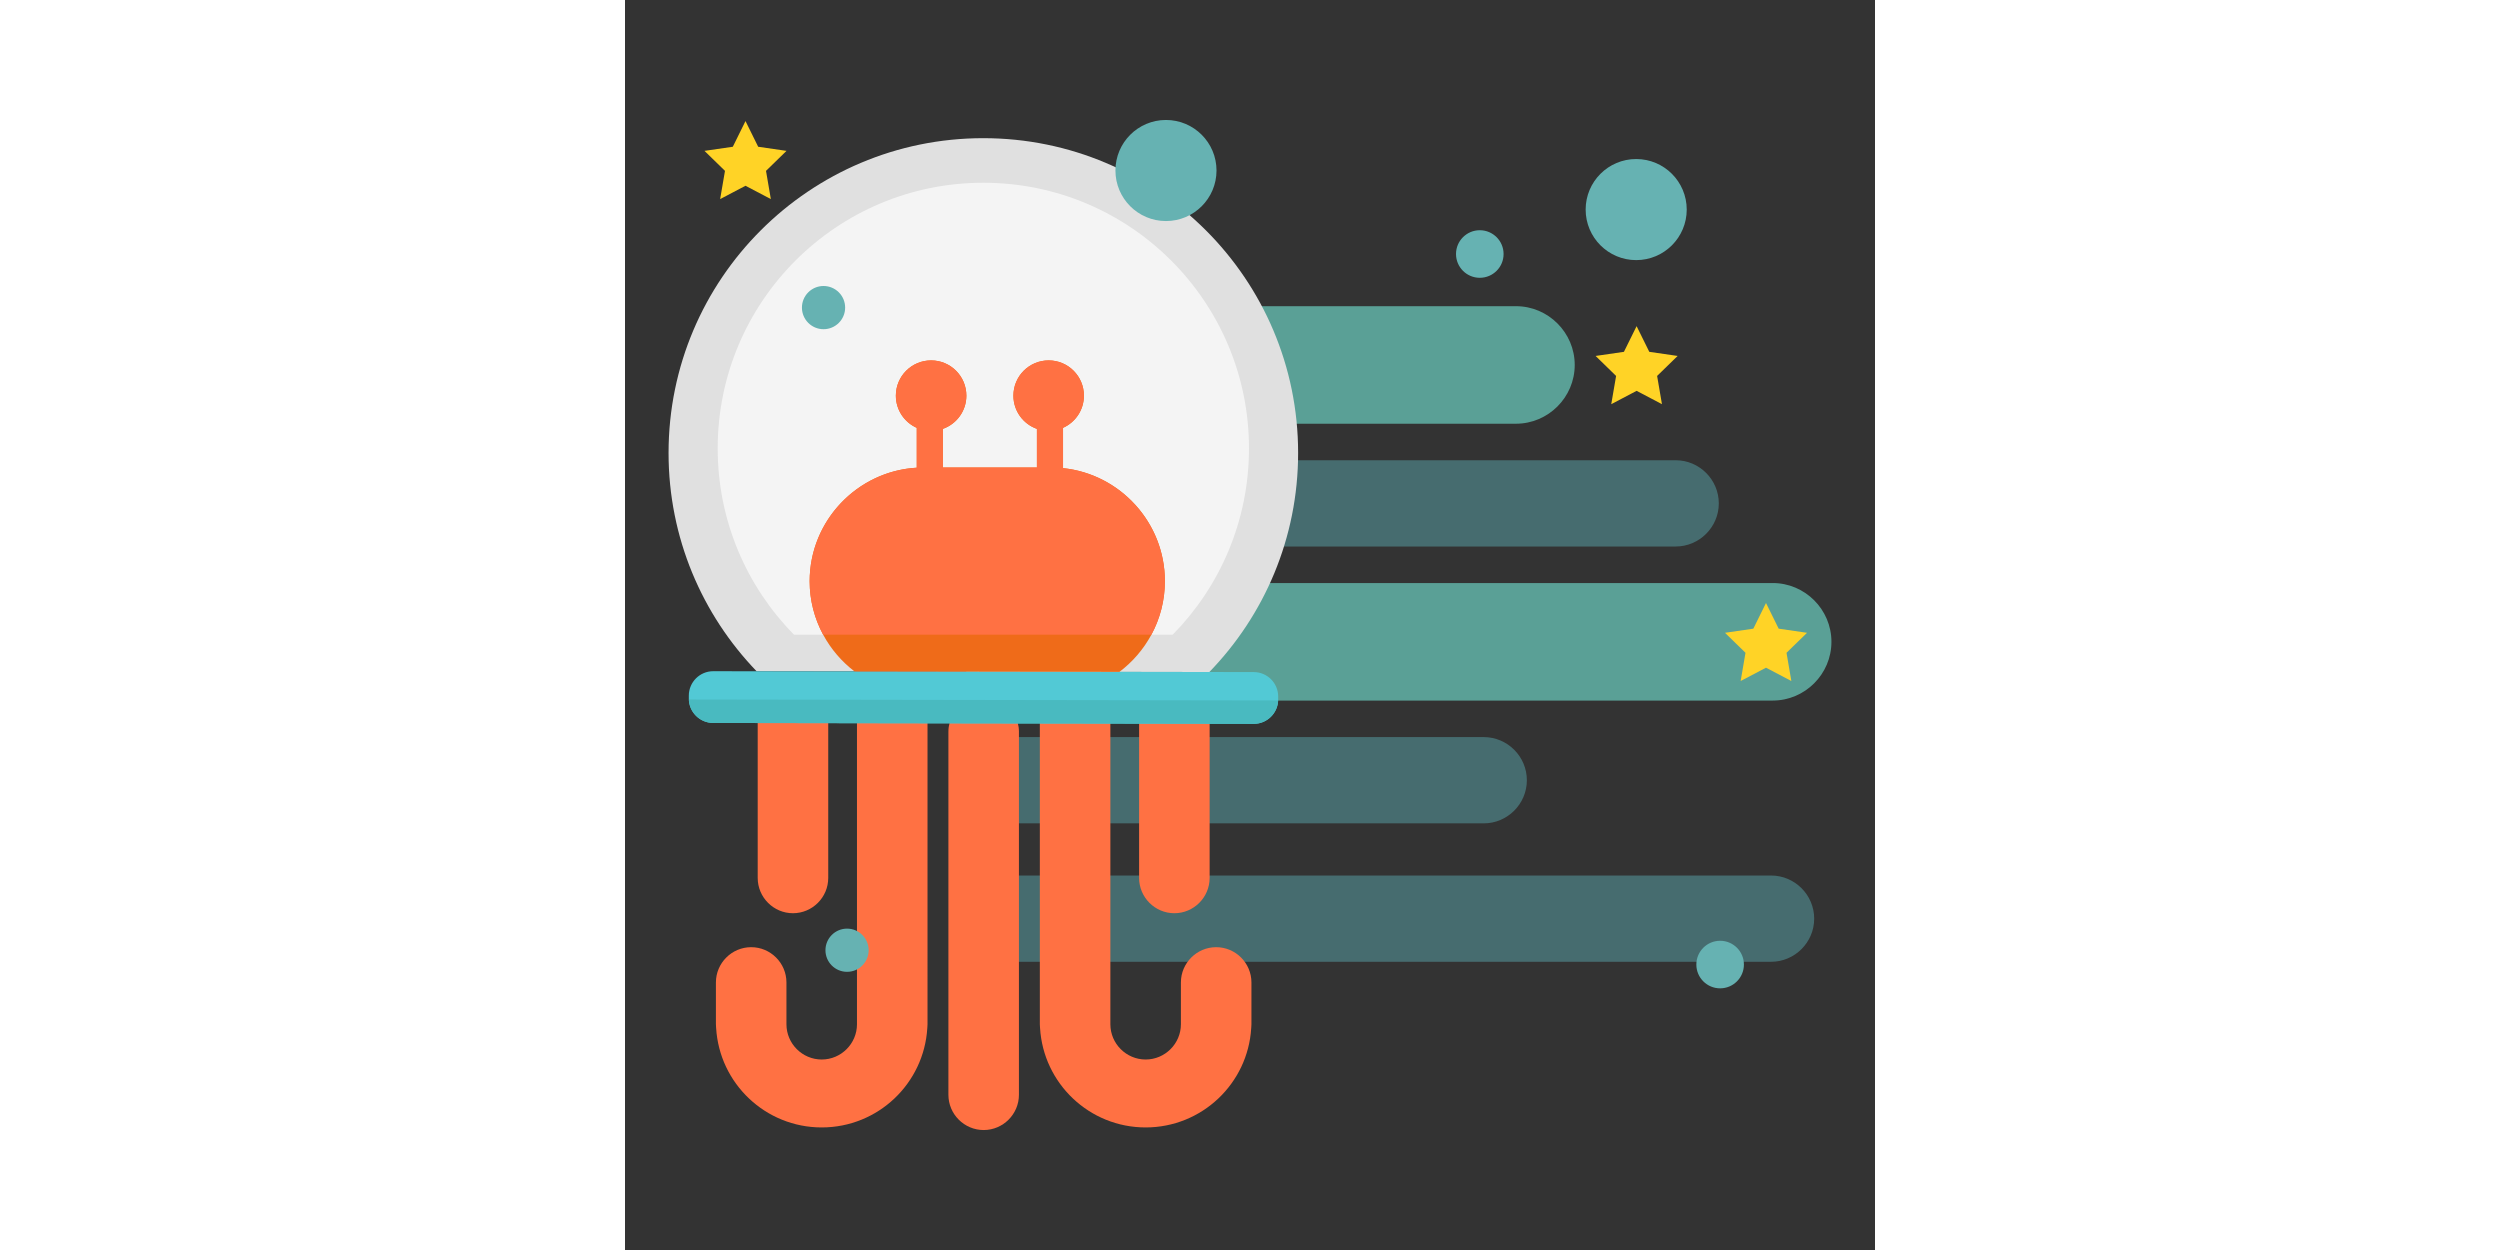 <?xml version="1.0" ?><!DOCTYPE svg  PUBLIC '-//W3C//DTD SVG 1.1//EN'  'http://www.w3.org/Graphics/SVG/1.1/DTD/svg11.dtd'><svg enable-background="new 0 0 512 512" height="256px" id="alien" version="1.1" viewBox="0 0 512 512" width="512px" xml:space="preserve" xmlns="http://www.w3.org/2000/svg" xmlns:xlink="http://www.w3.org/1999/xlink"><rect x="0" y="0" width="512" height="512" fill="#333333" stroke="none"/><path d="M351.734,301.913H139.77v35.334h211.965c9.717,0,17.667-7.95,17.667-17.667S361.451,301.913,351.734,301.913  z" fill="#466C6F"/><path d="M469.425,358.611H139.77c-0.256,0.055,0.389,35.055,0,35.334h329.655c9.717,0,17.667-7.95,17.667-17.667  S479.142,358.611,469.425,358.611z" fill="#466C6F"/><path d="M470.087,238.811H139.77v48.142h330.317c13.239,0,24.071-10.832,24.071-24.071  S483.326,238.811,470.087,238.811z" fill="#5AA096"/><path d="M430.354,188.517H139.77v35.334h290.584c9.717,0,17.667-7.95,17.667-17.667S440.07,188.517,430.354,188.517z  " fill="#466C6F"/><path d="M364.937,125.415H139.77v48.143h225.167c13.239,0,24.071-10.832,24.071-24.071  S378.176,125.415,364.937,125.415z" fill="#5AA096"/><path d="M210.576,295.945v63.665c0,7.944,6.501,14.444,14.445,14.444s14.445-6.5,14.445-14.444v-63.665H210.576z" fill="#FF7143"/><path d="M242.142,387.965c-7.944,0-14.445,6.501-14.445,14.445v12.932v4.188c0,7.944-6.5,14.444-14.444,14.444  c-7.945,0-14.445-6.5-14.445-14.444v-18.099V295.945h-28.89V419.53c0,0.355,0.027,0.704,0.053,1.054  c0.004,0.071,0.008,0.144,0.012,0.216c0.008,0.089,0.011,0.179,0.021,0.267c1.349,22.719,20.192,40.729,43.25,40.729  c23.057,0,41.9-18.01,43.25-40.729c0.009-0.088,0.012-0.178,0.02-0.267c0.005-0.072,0.008-0.145,0.012-0.216  c0.025-0.35,0.054-0.698,0.054-1.054v-17.12C256.587,394.466,250.086,387.965,242.142,387.965z" fill="#FF7143"/><path d="M132.979,295.945c-0.324,1.197-0.513,2.449-0.513,3.745V448.42c0,7.945,6.5,14.445,14.444,14.445  c7.945,0,14.445-6.5,14.445-14.445V299.69c0-1.296-0.188-2.548-0.513-3.745H132.979z" fill="#FF7143"/><path d="M95.017,295.945v105.486v18.099c0,7.944-6.5,14.444-14.445,14.444c-7.944,0-14.444-6.5-14.444-14.444v-4.188  V402.41c0-7.944-6.501-14.445-14.445-14.445s-14.445,6.501-14.445,14.445v17.12c0,0.355,0.028,0.704,0.054,1.054  c0.004,0.071,0.008,0.144,0.012,0.216c0.008,0.089,0.011,0.179,0.021,0.267c1.349,22.719,20.192,40.729,43.249,40.729  c23.058,0,41.901-18.01,43.25-40.729c0.01-0.088,0.013-0.178,0.021-0.267c0.004-0.072,0.008-0.145,0.011-0.216  c0.025-0.35,0.054-0.698,0.054-1.054V295.945H95.017z" fill="#FF7143"/><path d="M54.356,295.945v63.665c0,7.944,6.5,14.444,14.445,14.444c7.944,0,14.445-6.5,14.445-14.444v-63.665H54.356z  " fill="#FF7143"/><path d="M239.349,275.256c22.501-23.21,36.362-54.845,36.362-89.725c0-71.209-57.726-128.935-128.935-128.935  S17.842,114.322,17.842,185.531c0,34.73,13.743,66.24,36.073,89.422L239.349,275.256z" fill="#E0E0E0"/><path d="M224.339,259.964c19.32-19.638,31.246-46.575,31.246-76.301c0-60.093-48.715-108.809-108.809-108.809  S37.968,123.57,37.968,183.663c0,29.726,11.926,56.663,31.247,76.301H224.339z" fill="#F4F4F4"/><path d="M257.542,296.487l-221.433-0.361c-5.492-0.008-9.979-4.508-9.972-10l0.002-1.229  c0.008-5.493,4.508-9.98,10-9.972l221.434,0.36c5.492,0.008,9.979,4.508,9.972,10.001l-0.002,1.229  C267.535,292.008,263.034,296.495,257.542,296.487z" fill="#52C9D5"/><path d="M36.109,296.126l221.433,0.361c5.362,0.008,9.768-4.273,9.98-9.587l-241.366-0.39  C26.354,291.825,30.747,296.118,36.109,296.126z" fill="#49BAC0"/><circle cx="414.182" cy="85.841" fill="#66B2B2" r="20.701"/><circle cx="221.582" cy="69.841" fill="#66B2B2" r="20.701"/><circle cx="350.125" cy="104.043" fill="#66B2B2" r="9.742"/><circle cx="448.565" cy="395.082" fill="#66B2B2" r="9.741"/><circle cx="81.322" cy="125.994" fill="#66B2B2" r="8.848"/><circle cx="90.953" cy="389.213" fill="#66B2B2" r="8.848"/><polygon fill="#FFD326" points="467.354,246.985 472.547,257.505 484.158,259.192 475.756,267.382 477.739,278.945 467.354,273.486   456.97,278.945 458.953,267.382 450.552,259.192 462.162,257.505 "/><polygon fill="#FFD326" points="49.354,49.587 54.547,60.109 66.158,61.796 57.756,69.985 59.739,81.549 49.354,76.089   38.97,81.549 40.953,69.985 32.552,61.796 44.162,60.109 "/><polygon fill="#FFD326" points="414.354,133.587 419.547,144.109 431.158,145.796 422.756,153.985 424.739,165.549 414.354,160.089   403.97,165.549 405.953,153.985 397.552,145.796 409.162,144.109 "/><path d="M75.77,241.556c0.049,0.634,0.106,1.265,0.181,1.892c0.034,0.296,0.072,0.591,0.113,0.886  c0.086,0.63,0.187,1.256,0.298,1.878c0.046,0.252,0.087,0.505,0.136,0.756c0.166,0.84,0.349,1.673,0.559,2.496  c0.005,0.018,0.008,0.037,0.013,0.054c0.226,0.879,0.479,1.748,0.755,2.606c0.047,0.146,0.1,0.29,0.148,0.435  c0.23,0.696,0.476,1.385,0.737,2.065c0.076,0.198,0.155,0.395,0.234,0.592c0.261,0.651,0.536,1.294,0.825,1.93  c0.076,0.168,0.15,0.336,0.229,0.503c0.364,0.776,0.745,1.545,1.15,2.298c0.003,0.006,0.005,0.012,0.008,0.017h0.001  c3.17,5.886,7.571,11.02,12.851,15.055l108.518,0.177c5.383-4.062,9.866-9.26,13.083-15.231l0,0  c0.001-0.002,0.002-0.005,0.004-0.008c0.407-0.756,0.79-1.527,1.155-2.309c0.077-0.165,0.151-0.332,0.227-0.498  c0.29-0.638,0.565-1.282,0.827-1.935c0.078-0.196,0.157-0.391,0.232-0.588c0.263-0.682,0.509-1.371,0.739-2.067  c0.048-0.145,0.101-0.289,0.147-0.435c0.275-0.859,0.529-1.727,0.755-2.606c0.005-0.018,0.008-0.036,0.013-0.054  c0.21-0.823,0.394-1.656,0.559-2.496c0.049-0.251,0.091-0.504,0.136-0.756c0.111-0.622,0.212-1.248,0.299-1.878  c0.04-0.295,0.078-0.59,0.113-0.886c0.073-0.627,0.132-1.258,0.18-1.892c0.021-0.272,0.047-0.542,0.063-0.816  c0.053-0.898,0.086-1.8,0.086-2.711c0-0.013-0.001-0.025-0.001-0.038c-0.001-0.763-0.021-1.521-0.059-2.274  c-0.013-0.262-0.038-0.521-0.056-0.781c-0.033-0.502-0.065-1.005-0.115-1.502c-0.03-0.306-0.073-0.609-0.109-0.914  c-0.054-0.448-0.105-0.897-0.172-1.341c-0.048-0.32-0.106-0.636-0.161-0.954c-0.071-0.424-0.144-0.848-0.228-1.268  c-0.064-0.325-0.139-0.646-0.21-0.968c-0.091-0.406-0.182-0.813-0.282-1.215c-0.082-0.326-0.171-0.648-0.26-0.971  c-0.107-0.393-0.217-0.785-0.335-1.174c-0.098-0.323-0.201-0.644-0.306-0.964c-0.125-0.382-0.254-0.763-0.389-1.141  c-0.113-0.319-0.23-0.635-0.351-0.951c-0.142-0.372-0.288-0.741-0.439-1.108c-0.129-0.313-0.26-0.625-0.396-0.935  c-0.158-0.362-0.322-0.721-0.489-1.078c-0.143-0.306-0.287-0.611-0.437-0.914c-0.175-0.354-0.357-0.704-0.541-1.053  c-0.156-0.296-0.311-0.593-0.473-0.885c-0.193-0.349-0.395-0.69-0.596-1.033c-0.168-0.285-0.333-0.571-0.506-0.852  c-0.211-0.341-0.431-0.676-0.65-1.011c-0.178-0.273-0.353-0.549-0.537-0.818c-0.23-0.338-0.472-0.667-0.711-0.999  c-0.186-0.256-0.366-0.517-0.557-0.769c-0.265-0.352-0.542-0.694-0.816-1.039c-0.177-0.221-0.348-0.447-0.527-0.665  c-0.455-0.548-0.921-1.086-1.399-1.613c-0.167-0.185-0.345-0.361-0.515-0.543c-0.323-0.344-0.645-0.69-0.978-1.024  c-0.229-0.229-0.466-0.449-0.699-0.674c-0.286-0.276-0.57-0.556-0.864-0.824c-0.253-0.232-0.514-0.454-0.771-0.681  c-0.285-0.25-0.568-0.501-0.859-0.744c-0.271-0.226-0.548-0.444-0.824-0.664c-0.288-0.23-0.576-0.461-0.87-0.685  c-0.286-0.218-0.577-0.427-0.868-0.638c-0.295-0.213-0.589-0.427-0.889-0.633c-0.299-0.207-0.604-0.407-0.907-0.606  c-0.301-0.197-0.603-0.393-0.908-0.583c-0.312-0.195-0.627-0.384-0.944-0.571c-0.308-0.182-0.616-0.361-0.929-0.536  c-0.322-0.18-0.647-0.357-0.975-0.53c-0.315-0.167-0.633-0.33-0.953-0.49c-0.333-0.167-0.667-0.331-1.005-0.49  c-0.321-0.151-0.646-0.296-0.971-0.44c-0.344-0.152-0.688-0.304-1.037-0.448c-0.327-0.136-0.658-0.264-0.988-0.392  c-0.354-0.137-0.706-0.274-1.063-0.402c-0.335-0.12-0.673-0.231-1.011-0.344c-0.362-0.121-0.723-0.243-1.087-0.354  c-0.341-0.104-0.685-0.197-1.028-0.294c-0.37-0.104-0.738-0.211-1.111-0.306c-0.347-0.088-0.698-0.163-1.048-0.244  c-0.376-0.086-0.75-0.178-1.13-0.254c-0.352-0.072-0.709-0.128-1.064-0.191c-0.579-0.104-1.161-0.199-1.747-0.28  c-0.525-0.073-1.049-0.147-1.579-0.202v-16.493c5.042-2.254,8.561-7.304,8.561-13.183c0-7.978-6.468-14.445-14.445-14.445  s-14.445,6.467-14.445,14.445c0,6.287,4.023,11.62,9.63,13.605v15.82h-38.52v-15.82c5.606-1.985,9.63-7.318,9.63-13.605  c0-7.978-6.467-14.445-14.445-14.445c-7.978,0-14.444,6.467-14.444,14.445c0,5.879,3.519,10.929,8.56,13.183v16.325  c-0.001,0-0.002,0-0.003,0c-5.312,0.305-10.392,1.512-15.09,3.468c-0.017,0.007-0.035,0.014-0.052,0.021  c-0.592,0.247-1.174,0.51-1.753,0.781c-0.092,0.043-0.186,0.083-0.276,0.126c-0.528,0.251-1.048,0.517-1.564,0.787  c-0.139,0.072-0.279,0.141-0.417,0.214c-0.479,0.257-0.951,0.527-1.421,0.801c-0.168,0.097-0.339,0.191-0.505,0.291  c-0.443,0.265-0.878,0.542-1.312,0.821c-0.186,0.12-0.373,0.236-0.557,0.358c-0.412,0.273-0.815,0.557-1.218,0.843  c-0.197,0.141-0.396,0.278-0.591,0.422c-0.384,0.281-0.76,0.571-1.134,0.864c-0.205,0.161-0.411,0.32-0.614,0.483  c-0.355,0.289-0.705,0.584-1.053,0.883c-0.211,0.18-0.421,0.36-0.628,0.544c-0.333,0.295-0.659,0.598-0.982,0.902  c-0.211,0.199-0.422,0.398-0.63,0.601c-0.311,0.303-0.614,0.611-0.916,0.923c-0.21,0.216-0.418,0.434-0.624,0.654  c-0.288,0.31-0.571,0.623-0.852,0.94c-0.207,0.235-0.413,0.471-0.615,0.71c-0.268,0.315-0.53,0.633-0.79,0.956  c-0.201,0.251-0.4,0.504-0.598,0.76c-0.248,0.321-0.491,0.646-0.73,0.973c-0.196,0.268-0.388,0.539-0.578,0.811  c-0.228,0.326-0.452,0.653-0.672,0.985c-0.188,0.285-0.372,0.573-0.555,0.862c-0.207,0.33-0.412,0.66-0.611,0.995  c-0.18,0.301-0.354,0.606-0.526,0.912c-0.188,0.333-0.376,0.668-0.557,1.007c-0.169,0.316-0.33,0.635-0.491,0.956  c-0.171,0.337-0.341,0.675-0.503,1.018c-0.157,0.331-0.306,0.667-0.455,1.001c-0.151,0.34-0.304,0.68-0.446,1.024  c-0.145,0.347-0.279,0.698-0.416,1.049c-0.133,0.342-0.267,0.682-0.392,1.027c-0.131,0.362-0.25,0.729-0.372,1.094  c-0.114,0.342-0.231,0.683-0.337,1.029c-0.116,0.377-0.22,0.76-0.326,1.141c-0.096,0.342-0.195,0.683-0.283,1.027  c-0.1,0.395-0.187,0.794-0.276,1.192c-0.076,0.338-0.158,0.675-0.228,1.017c-0.084,0.414-0.152,0.833-0.226,1.25  c-0.058,0.333-0.122,0.663-0.173,0.998c-0.066,0.441-0.116,0.888-0.171,1.333c-0.038,0.317-0.085,0.631-0.117,0.949  c-0.05,0.498-0.081,1-0.115,1.502c-0.019,0.272-0.046,0.541-0.06,0.813c-0.038,0.754-0.058,1.512-0.059,2.274  c0,0.023-0.001,0.046-0.001,0.069c0,0.911,0.033,1.813,0.085,2.711C75.724,241.014,75.749,241.284,75.77,241.556z" fill="#EF6B19"/><path d="M179.411,191.735v-16.493c5.042-2.254,8.561-7.304,8.561-13.183c0-7.978-6.468-14.445-14.445-14.445  s-14.445,6.467-14.445,14.445c0,6.287,4.023,11.62,9.63,13.605v15.82h-38.52v-15.82c5.606-1.985,9.63-7.318,9.63-13.605  c0-7.978-6.467-14.445-14.445-14.445c-7.978,0-14.444,6.467-14.444,14.445c0,5.879,3.519,10.929,8.56,13.183v16.325  c-24.367,1.399-43.869,21.76-43.869,46.462c0,7.918,2.008,15.389,5.533,21.935h134.452c3.525-6.545,5.534-14.016,5.534-21.935  C221.142,214.055,202.771,194.165,179.411,191.735z" fill="#FF7143"/></svg>